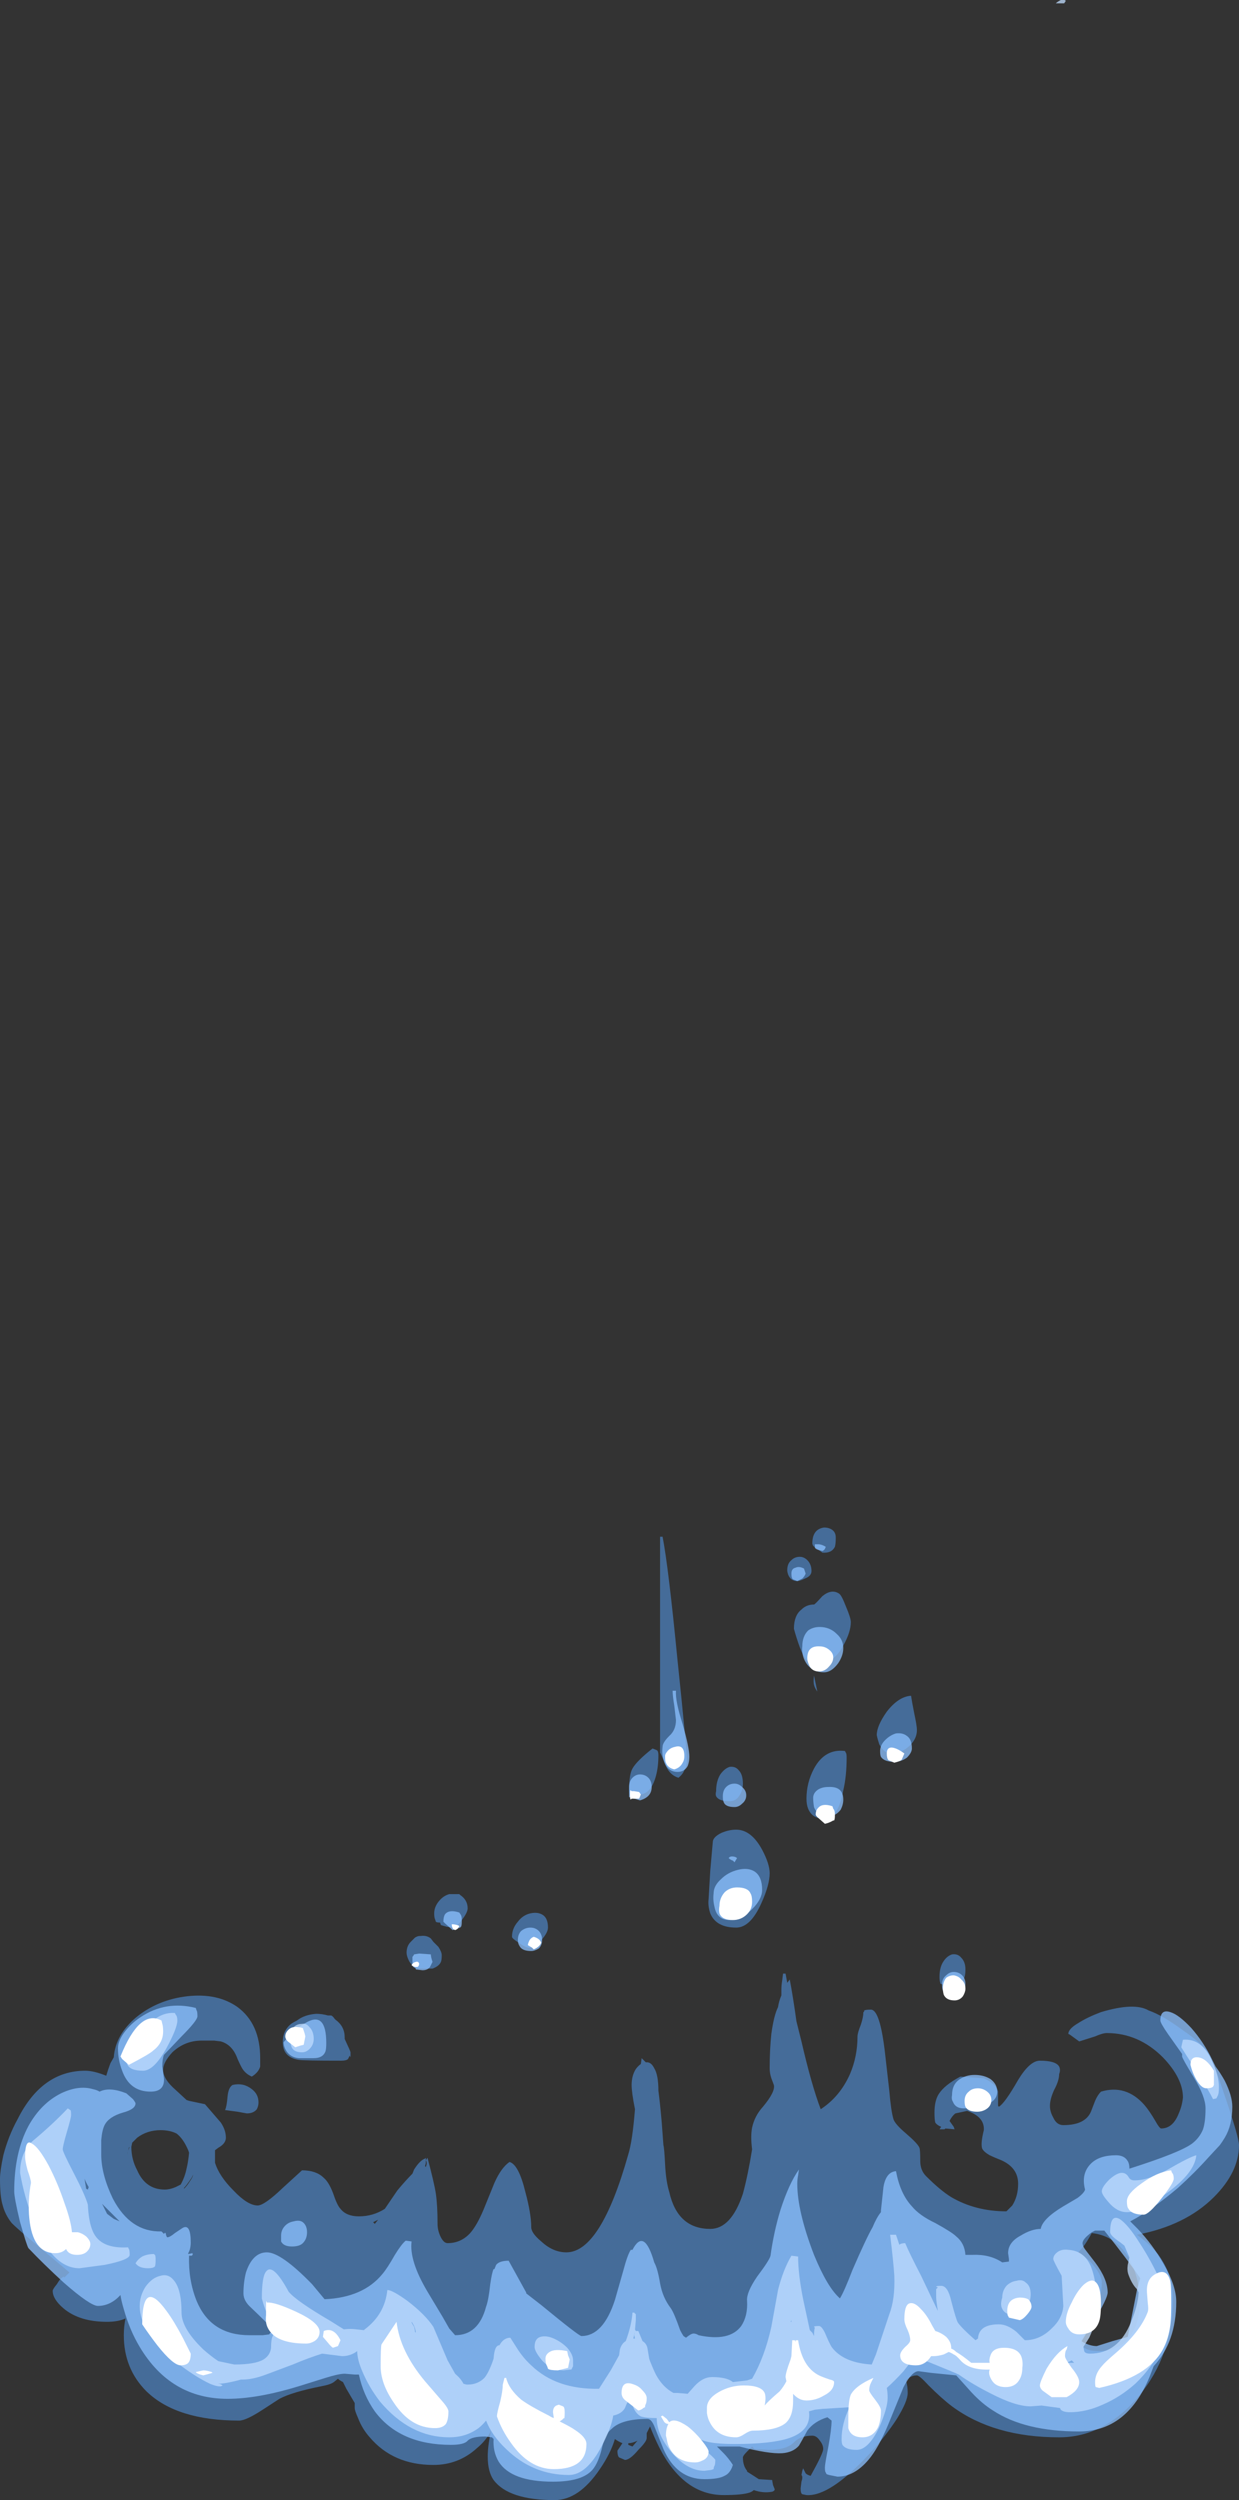 <?xml version="1.0" encoding="UTF-8" standalone="no"?>
<svg xmlns:ffdec="https://www.free-decompiler.com/flash" xmlns:xlink="http://www.w3.org/1999/xlink" ffdec:objectType="shape" height="149.35px" width="74.05px" xmlns="http://www.w3.org/2000/svg">
  <rect width="100%" height="100%" fill="#333333" stroke="none"/>
  <g transform="matrix(1.0, 0.0, 0.0, 1.0, 37.9, 138.55)">
    <path d="M12.65 -42.6 Q12.95 -41.9 12.95 -41.65 12.95 -41.05 12.5 -40.25 11.9 -39.1 10.75 -39.1 10.3 -39.1 9.9 -40.15 9.7 -40.7 9.55 -41.25 9.55 -42.05 10.0 -42.4 10.3 -42.7 10.75 -42.7 10.8 -42.7 11.25 -43.2 11.8 -43.65 12.25 -43.35 12.4 -43.25 12.65 -42.6 M12.0 -46.15 Q11.8 -45.75 11.25 -45.8 L10.7 -46.2 Q10.65 -46.3 10.65 -46.35 10.65 -47.2 11.35 -47.3 11.65 -47.3 11.85 -47.15 12.05 -47.0 12.05 -46.7 12.05 -46.35 12.0 -46.15 M1.7 -46.75 Q2.05 -44.95 2.6 -39.3 3.15 -34.05 3.15 -33.4 3.15 -33.05 3.0 -32.8 2.9 -32.55 2.65 -32.35 2.15 -32.5 1.9 -33.05 1.6 -33.8 1.55 -33.85 L1.55 -46.75 1.7 -46.75 M10.6 -44.7 Q10.6 -44.4 10.2 -44.25 9.9 -44.1 9.75 -44.1 9.35 -44.1 9.2 -44.5 9.15 -44.65 9.15 -44.75 9.15 -45.15 9.4 -45.35 9.6 -45.55 9.9 -45.55 10.15 -45.55 10.35 -45.35 10.6 -45.1 10.6 -44.7 M10.75 -38.45 L10.95 -37.5 Q10.8 -37.7 10.75 -37.9 10.7 -38.1 10.75 -38.45 M5.7 -33.0 Q6.05 -33.05 6.25 -32.8 6.5 -32.55 6.5 -32.0 6.5 -31.6 6.3 -31.3 6.1 -30.95 5.7 -30.95 5.05 -30.95 4.9 -31.25 4.85 -31.35 4.9 -31.55 4.9 -32.15 5.15 -32.55 5.4 -32.9 5.7 -33.0 M1.45 -33.7 Q1.45 -33.0 1.3 -32.45 1.0 -31.35 0.3 -31.35 L-0.1 -31.4 Q-0.15 -31.4 -0.1 -31.45 L-0.2 -31.35 Q-0.3 -31.35 -0.3 -31.65 -0.3 -32.55 -0.1 -32.9 0.15 -33.35 1.1 -34.1 L1.35 -34.0 Q1.45 -33.95 1.45 -33.7 M5.2 -29.05 Q5.65 -29.25 6.1 -29.25 7.0 -29.25 7.65 -28.05 8.1 -27.2 8.1 -26.65 8.1 -25.95 7.6 -24.85 6.95 -23.4 6.1 -23.4 4.9 -23.4 4.55 -24.25 4.4 -24.7 4.45 -25.1 L4.55 -26.8 4.7 -28.5 Q4.7 -28.8 5.2 -29.05 M10.4 -30.5 Q10.3 -30.75 10.3 -31.1 10.3 -32.05 10.75 -32.9 11.4 -34.1 12.6 -33.95 L12.65 -33.85 Q12.7 -33.8 12.7 -33.55 12.7 -32.45 12.5 -31.6 12.2 -29.9 11.35 -29.9 10.65 -29.9 10.4 -30.5 M16.75 -36.15 Q16.9 -35.45 16.9 -35.2 16.9 -34.7 16.5 -34.3 16.0 -33.8 15.35 -33.8 14.95 -33.8 14.65 -34.35 14.55 -34.65 14.5 -34.9 14.5 -35.45 15.1 -36.3 15.8 -37.2 16.55 -37.25 16.6 -36.9 16.75 -36.15 M19.0 -21.8 Q19.35 -21.85 19.55 -21.6 19.8 -21.35 19.8 -20.9 19.8 -20.5 19.7 -20.35 19.5 -19.95 18.9 -19.95 L18.45 -20.0 18.3 -20.05 18.3 -20.1 Q18.25 -20.2 18.25 -20.45 18.25 -21.05 18.5 -21.4 18.7 -21.7 19.0 -21.8 M14.15 -18.5 Q14.7 -18.5 15.0 -15.85 L15.25 -13.65 Q15.35 -12.45 15.5 -11.95 15.6 -11.65 16.25 -11.1 16.95 -10.5 17.05 -10.25 17.1 -10.15 17.1 -9.45 17.1 -8.9 17.45 -8.55 18.3 -7.7 18.95 -7.3 20.4 -6.45 22.25 -6.45 22.45 -6.65 22.6 -6.8 22.95 -7.35 22.95 -8.1 22.95 -9.05 21.95 -9.5 21.45 -9.7 21.25 -9.8 20.9 -10.0 20.8 -10.2 20.7 -10.5 20.9 -11.3 20.95 -12.1 19.9 -12.45 L19.2 -12.3 Q19.0 -12.15 18.85 -11.85 L19.1 -11.5 19.15 -11.35 18.6 -11.4 18.55 -11.35 18.25 -11.35 18.35 -11.5 Q18.1 -11.6 18.0 -11.75 17.95 -11.9 17.95 -12.35 17.95 -13.05 18.2 -13.45 18.55 -14.0 19.5 -14.5 L20.9 -14.4 Q21.65 -14.05 21.75 -13.6 21.75 -13.0 21.75 -12.75 L21.8 -12.7 Q22.15 -12.9 22.95 -14.3 23.65 -15.45 24.25 -15.45 25.2 -15.45 25.4 -15.1 25.5 -14.9 25.4 -14.65 25.4 -14.25 25.1 -13.7 24.85 -13.15 24.85 -12.75 24.85 -12.4 25.05 -12.05 25.25 -11.6 25.65 -11.6 26.95 -11.6 27.3 -12.4 L27.55 -13.05 Q27.7 -13.4 27.9 -13.6 29.4 -14.05 30.5 -12.8 30.8 -12.45 31.15 -11.85 31.4 -11.4 31.5 -11.4 32.2 -11.4 32.55 -12.3 32.75 -12.75 32.8 -13.25 32.8 -14.4 31.6 -15.65 30.15 -17.1 28.25 -17.1 28.0 -17.1 27.55 -16.9 L26.6 -16.6 26.05 -17.0 25.95 -17.05 Q25.95 -17.35 26.55 -17.7 27.1 -18.05 27.9 -18.35 29.9 -18.95 30.75 -18.45 31.6 -18.15 32.75 -17.3 34.0 -16.45 34.35 -15.85 34.6 -15.45 35.35 -13.2 36.15 -10.85 36.15 -10.4 36.15 -8.8 34.65 -7.3 32.95 -5.6 30.05 -5.05 30.75 -4.55 31.3 -3.9 32.2 -2.7 32.2 -1.25 32.2 2.15 30.15 4.6 28.1 7.05 25.4 7.05 21.5 7.05 19.0 5.2 18.4 4.75 17.6 3.95 17.05 3.35 16.9 3.35 16.6 3.35 16.35 3.55 L16.25 3.65 Q16.35 4.0 16.35 4.4 16.35 4.9 15.7 5.95 15.05 6.95 14.1 8.0 11.7 10.6 10.3 10.5 L10.05 10.45 Q9.95 10.4 9.95 10.1 L10.0 9.7 Q10.1 9.4 10.0 9.3 L10.05 9.05 10.1 8.9 10.25 9.2 Q10.35 9.3 10.55 9.35 11.3 8.0 11.3 7.75 11.3 7.5 11.1 7.25 10.9 6.95 10.65 6.95 9.9 6.95 9.5 7.4 9.05 7.8 8.05 7.8 L7.2 7.75 7.05 7.6 6.75 7.9 Q6.5 8.15 6.5 8.25 6.5 8.75 6.75 9.05 L6.75 9.1 Q7.15 9.35 7.45 9.55 L8.25 9.6 Q8.25 9.65 8.3 9.9 L8.4 10.15 Q8.4 10.25 8.25 10.3 7.7 10.4 7.15 10.2 7.05 10.3 6.9 10.35 6.45 10.5 5.35 10.5 2.95 10.5 1.5 7.65 1.2 7.05 0.95 6.4 L0.75 6.8 0.75 7.1 Q0.75 7.3 0.25 7.8 -0.25 8.4 -0.55 8.4 L-0.9 8.25 Q-1.0 8.15 -1.0 7.85 L-0.7 7.4 Q-0.95 7.3 -1.15 7.15 -1.4 8.0 -2.05 8.95 -3.3 10.8 -4.75 10.8 -7.5 10.8 -8.4 9.6 -8.75 9.1 -8.75 8.2 -8.75 7.55 -8.55 6.65 -8.85 7.25 -9.4 7.7 -10.5 8.7 -12.0 8.7 -14.4 8.7 -15.8 7.05 -16.25 6.55 -16.5 5.9 -16.7 5.45 -16.7 5.3 L-16.7 5.0 -17.2 4.15 -17.4 3.75 Q-17.6 3.65 -17.7 3.55 L-17.95 3.75 Q-18.15 3.9 -18.7 4.0 -20.45 4.35 -21.2 4.75 L-22.2 5.4 Q-23.2 6.05 -23.6 6.05 -27.35 6.05 -29.15 4.3 -30.5 2.95 -30.5 0.95 -30.5 0.45 -30.4 -0.05 -30.85 0.15 -31.5 0.15 -33.15 0.15 -34.1 -0.65 -34.75 -1.2 -34.75 -1.7 -34.75 -1.8 -34.5 -2.1 -34.3 -2.45 -34.1 -2.55 L-34.05 -2.5 -33.75 -2.8 -35.95 -4.65 Q-36.85 -5.4 -37.2 -5.75 -37.6 -6.25 -37.75 -6.85 -37.9 -7.35 -37.9 -8.4 -37.9 -8.85 -37.7 -9.8 -37.4 -10.95 -36.85 -11.95 -35.4 -14.85 -32.8 -14.85 -32.3 -14.85 -31.55 -14.55 -31.45 -14.9 -31.3 -15.3 L-31.1 -15.65 Q-31.0 -17.0 -29.75 -18.05 -28.45 -19.1 -26.7 -19.3 -24.9 -19.5 -23.7 -18.65 -22.35 -17.65 -22.35 -15.6 -22.35 -15.25 -22.35 -15.1 -22.45 -14.75 -22.85 -14.5 -23.2 -14.65 -23.4 -14.95 -23.5 -15.1 -23.7 -15.55 -24.0 -16.4 -24.7 -16.6 L-25.1 -16.65 -25.85 -16.65 Q-26.85 -16.65 -27.6 -15.95 -28.15 -15.35 -28.15 -14.9 -28.15 -14.35 -27.4 -13.7 L-26.75 -13.1 -26.6 -13.05 -25.65 -12.85 -24.7 -11.75 Q-24.4 -11.3 -24.4 -10.85 -24.4 -10.5 -24.85 -10.25 L-25.05 -10.1 -25.05 -9.35 Q-24.8 -8.55 -23.95 -7.7 -23.1 -6.8 -22.5 -6.8 -22.1 -6.8 -21.0 -7.85 L-19.85 -8.9 Q-19.0 -8.9 -18.55 -8.45 -18.25 -8.2 -18.0 -7.55 -17.75 -6.8 -17.55 -6.6 -17.2 -6.15 -16.45 -6.15 -15.6 -6.15 -14.9 -6.6 L-14.15 -7.7 Q-13.65 -8.3 -13.25 -8.7 L-13.15 -8.95 Q-12.8 -9.5 -12.5 -9.6 L-12.45 -9.65 Q-12.45 -9.6 -12.45 -9.35 -12.45 -9.3 -12.5 -9.15 L-12.45 -9.1 Q-12.35 -9.35 -12.45 -9.5 L-12.35 -9.65 Q-11.95 -8.15 -11.85 -7.5 -11.75 -6.8 -11.75 -5.7 -11.75 -5.35 -11.6 -5.0 -11.4 -4.55 -11.15 -4.55 -10.35 -4.55 -9.8 -5.15 -9.4 -5.6 -9.0 -6.55 L-8.35 -8.15 Q-7.95 -9.05 -7.45 -9.4 -6.9 -9.25 -6.5 -7.6 -6.15 -6.3 -6.15 -5.5 -6.15 -5.15 -5.55 -4.65 -4.85 -4.0 -4.05 -4.0 -2.0 -4.0 -0.35 -9.85 -0.1 -10.65 0.05 -12.55 -0.15 -13.55 -0.15 -14.0 -0.15 -14.55 0.1 -14.95 0.25 -15.15 0.4 -15.25 L0.45 -15.6 0.7 -15.35 Q1.0 -15.4 1.2 -15.0 1.45 -14.6 1.45 -13.65 1.55 -12.9 1.65 -11.75 L1.75 -10.4 Q1.8 -10.25 1.85 -9.25 1.9 -8.25 2.1 -7.6 2.6 -5.4 4.55 -5.4 5.8 -5.4 6.5 -7.5 6.8 -8.6 7.05 -10.15 6.95 -10.95 7.05 -11.45 7.2 -12.15 7.7 -12.7 8.45 -13.6 8.35 -14.0 L8.2 -14.4 Q8.1 -14.7 8.1 -15.0 8.1 -16.1 8.2 -17.05 8.35 -18.15 8.6 -18.65 8.65 -19.0 8.8 -19.35 L8.8 -19.7 Q8.8 -19.95 8.85 -20.25 L8.9 -20.65 9.05 -20.65 9.15 -20.1 9.3 -20.3 Q9.5 -19.25 9.7 -17.8 L10.0 -16.6 Q10.6 -14.0 11.15 -12.55 12.3 -13.3 12.9 -14.65 13.35 -15.7 13.35 -16.9 13.35 -17.1 13.55 -17.6 13.7 -18.05 13.7 -18.35 13.75 -18.35 13.75 -18.45 13.85 -18.5 14.15 -18.5 M26.55 -4.0 Q26.9 -3.8 27.25 -3.45 27.95 -2.7 27.95 -2.2 27.95 -1.25 27.35 0.05 L26.7 1.3 Q26.7 1.5 26.9 1.7 27.2 1.9 27.75 1.9 29.4 1.9 30.0 0.35 30.25 -0.4 30.2 -1.2 30.2 -2.45 29.6 -3.6 28.8 -5.0 27.35 -5.15 27.05 -4.6 26.85 -4.35 L26.55 -4.0 M5.85 8.75 L5.65 8.6 5.85 8.8 5.85 8.75 M-24.0 -14.0 Q-23.35 -14.15 -22.85 -13.75 -22.45 -13.45 -22.45 -12.95 -22.45 -12.75 -22.55 -12.55 -22.75 -12.3 -23.15 -12.3 L-23.7 -12.4 -24.45 -12.5 Q-24.35 -12.7 -24.3 -13.3 -24.25 -13.85 -24.0 -14.0 M-28.3 -11.3 Q-29.1 -11.3 -29.7 -10.85 -29.85 -10.7 -30.0 -10.55 L-30.05 -10.3 Q-30.05 -9.55 -29.7 -8.9 -29.2 -7.75 -28.05 -7.75 -27.75 -7.75 -27.4 -7.9 L-27.1 -8.05 Q-26.85 -8.5 -26.75 -9.0 -26.65 -9.4 -26.6 -9.95 L-26.65 -10.1 Q-26.95 -10.8 -27.35 -11.1 -27.75 -11.3 -28.3 -11.3 M-26.6 -10.5 L-26.6 -10.5 M-26.35 -8.65 L-26.45 -8.45 Q-26.75 -8.0 -26.9 -7.85 L-26.9 -7.8 Q-26.7 -8.0 -26.55 -8.25 -26.4 -8.45 -26.35 -8.65 M-30.3 -9.8 L-30.2 -10.25 -30.15 -10.3 Q-30.25 -10.1 -30.3 -9.8 M-5.55 -22.65 Q-6.0 -22.2 -6.25 -22.2 -6.5 -22.2 -6.9 -22.5 -7.3 -22.75 -7.3 -22.85 -7.3 -23.35 -6.95 -23.75 -6.65 -24.15 -6.2 -24.25 -5.75 -24.35 -5.45 -24.15 -5.15 -23.95 -5.15 -23.4 -5.15 -23.1 -5.55 -22.65 M-10.45 -25.4 L-10.4 -25.35 Q-9.95 -25.05 -9.95 -24.55 -9.95 -24.3 -10.3 -23.85 -10.65 -23.4 -10.75 -23.4 L-11.2 -23.45 -11.55 -23.55 -11.6 -23.7 Q-11.8 -23.7 -11.85 -23.75 L-11.9 -23.9 Q-11.95 -24.0 -11.95 -24.25 -11.95 -24.65 -11.65 -25.0 -11.4 -25.3 -11.05 -25.4 L-10.45 -25.4 M-11.55 -21.35 Q-11.65 -21.1 -12.05 -20.95 L-12.9 -20.95 Q-13.25 -21.05 -13.45 -21.4 -13.6 -21.7 -13.6 -21.9 -13.6 -22.3 -13.35 -22.55 L-13.1 -22.8 Q-12.95 -22.9 -12.8 -22.9 L-12.75 -22.9 Q-12.4 -22.95 -12.15 -22.75 L-12.0 -22.55 Q-11.85 -22.4 -11.7 -22.25 -11.5 -21.95 -11.5 -21.75 -11.5 -21.45 -11.55 -21.35 M-19.0 -18.25 Q-18.65 -18.25 -18.3 -18.15 L-18.1 -18.15 Q-18.0 -18.1 -17.9 -17.95 L-17.85 -17.9 Q-17.3 -17.5 -17.3 -16.85 L-17.3 -16.75 Q-16.95 -16.0 -16.95 -15.95 L-16.95 -15.65 -17.0 -15.75 -17.1 -15.55 Q-17.2 -15.45 -17.5 -15.45 -19.8 -15.45 -20.05 -15.5 -21.0 -15.65 -21.0 -16.55 -21.0 -17.25 -20.5 -17.65 -20.35 -17.75 -20.15 -17.85 -19.7 -18.2 -19.0 -18.25 M-15.5 -5.7 L-15.3 -5.95 Q-15.5 -5.85 -15.6 -5.8 L-15.5 -5.7 M-0.35 7.5 L-0.1 7.6 0.2 7.25 Q-0.1 7.4 -0.35 7.4 L-0.35 7.5" fill="#59a5ff" fill-opacity="0.502" fill-rule="evenodd" stroke="none"/>
    <path d="M10.8 -46.3 L11.0 -46.3 Q11.2 -46.3 11.45 -46.15 11.4 -45.95 11.25 -45.9 L11.05 -45.95 Q10.85 -46.0 10.8 -46.1 L10.8 -46.3 M10.15 -44.85 L10.25 -44.55 Q10.2 -44.4 10.05 -44.25 9.95 -44.2 9.75 -44.1 L9.5 -44.2 Q9.4 -44.25 9.4 -44.55 9.4 -44.85 9.65 -44.9 9.85 -45.0 10.15 -44.85 M10.15 -39.45 Q10.0 -39.85 10.05 -40.2 10.05 -40.8 10.4 -41.15 10.75 -41.4 11.25 -41.35 11.75 -41.3 12.1 -40.95 12.5 -40.6 12.5 -40.1 12.5 -39.65 12.2 -39.2 11.8 -38.65 11.35 -38.65 10.5 -38.65 10.15 -39.45 M2.9 -35.55 Q3.3 -34.15 3.3 -33.6 3.3 -33.3 3.2 -33.05 3.0 -32.7 2.6 -32.7 1.95 -32.7 1.75 -33.45 1.65 -33.8 1.7 -34.2 1.7 -34.45 2.1 -34.85 2.5 -35.2 2.5 -35.8 L2.4 -36.65 Q2.3 -37.25 2.3 -37.55 L2.5 -37.55 Q2.45 -36.95 2.9 -35.55 M0.85 -32.35 Q1.05 -32.15 1.05 -31.8 1.05 -31.2 0.35 -31.0 L-0.3 -31.2 -0.3 -31.8 Q-0.3 -32.15 -0.1 -32.35 0.1 -32.55 0.35 -32.55 0.65 -32.55 0.85 -32.35 M5.5 -31.8 Q5.7 -32.0 6.0 -32.0 6.25 -32.0 6.45 -31.8 6.7 -31.6 6.7 -31.3 6.7 -31.0 6.45 -30.8 6.25 -30.6 6.0 -30.6 5.45 -30.6 5.35 -30.9 5.3 -31.0 5.3 -31.25 5.3 -31.6 5.5 -31.8 M10.7 -31.15 Q10.7 -31.45 11.0 -31.65 11.25 -31.8 11.6 -31.8 12.5 -31.85 12.5 -31.05 12.5 -30.75 12.35 -30.45 12.05 -30.05 11.6 -30.05 10.95 -30.05 10.75 -30.6 10.7 -30.9 10.7 -31.15 M16.6 -34.1 Q16.6 -33.85 16.3 -33.55 15.95 -33.3 15.55 -33.3 14.95 -33.3 14.75 -33.6 14.7 -33.7 14.7 -33.95 14.7 -34.3 15.0 -34.6 15.3 -34.9 15.65 -35.0 16.05 -35.05 16.3 -34.85 16.6 -34.65 16.6 -34.1 M18.65 -20.55 Q18.85 -20.75 19.1 -20.75 19.4 -20.75 19.6 -20.55 19.8 -20.35 19.8 -20.05 19.8 -19.75 19.6 -19.55 19.4 -19.35 19.15 -19.35 18.6 -19.35 18.45 -19.65 18.4 -19.75 18.4 -20.0 18.4 -20.35 18.65 -20.55 M21.3 -14.35 Q21.7 -14.05 21.7 -13.6 21.7 -13.05 21.0 -12.8 20.45 -12.6 19.7 -12.6 19.2 -12.6 19.05 -13.0 18.95 -13.15 19.0 -13.4 19.0 -14.0 19.4 -14.3 19.8 -14.6 20.35 -14.6 20.9 -14.6 21.3 -14.35 M7.05 -24.5 Q6.4 -23.85 5.7 -23.85 4.95 -23.85 4.8 -24.65 4.7 -25.05 4.75 -25.45 4.75 -25.9 5.2 -26.3 5.6 -26.7 6.2 -26.85 6.8 -27.0 7.2 -26.75 7.65 -26.45 7.65 -25.65 7.65 -25.1 7.05 -24.5 M6.0 -27.3 L5.9 -27.4 Q5.75 -27.45 5.65 -27.55 5.7 -27.65 5.85 -27.65 6.05 -27.65 6.15 -27.55 L6.0 -27.3 M9.8 -8.6 Q9.75 -8.35 9.75 -8.1 9.75 -6.45 10.75 -3.85 11.55 -1.9 12.3 -1.25 12.55 -1.65 13.05 -2.95 13.85 -4.8 14.25 -5.5 14.5 -6.1 14.75 -6.4 L14.75 -6.5 14.9 -7.9 Q15.05 -8.8 15.65 -8.85 15.9 -7.5 16.6 -6.75 17.05 -6.2 18.0 -5.75 19.0 -5.2 19.25 -4.95 19.75 -4.55 19.8 -3.85 L20.2 -3.85 Q21.25 -3.9 22.0 -3.4 L22.4 -3.45 22.4 -3.6 22.35 -3.95 Q22.35 -4.6 23.1 -5.0 23.75 -5.4 24.3 -5.4 24.4 -6.0 25.65 -6.75 L26.5 -7.25 Q26.9 -7.55 26.95 -7.75 26.7 -8.7 27.3 -9.3 27.8 -9.8 28.8 -9.8 29.3 -9.8 29.5 -9.45 29.6 -9.3 29.6 -9.0 32.6 -9.95 33.35 -10.5 33.8 -10.85 34.0 -11.35 34.15 -11.8 34.15 -12.6 34.15 -13.3 33.45 -14.45 32.75 -15.6 32.75 -15.7 L32.75 -15.85 31.9 -17.05 Q31.45 -17.7 31.45 -17.85 31.45 -18.55 32.05 -18.35 32.55 -18.2 33.3 -17.4 34.05 -16.55 34.55 -15.5 L34.75 -15.1 Q35.05 -14.7 35.3 -14.25 35.75 -13.35 35.75 -12.7 35.75 -11.6 35.3 -10.85 35.15 -10.6 35.0 -10.4 L34.35 -9.7 Q33.5 -8.75 32.5 -7.85 30.9 -6.5 29.65 -5.85 L30.1 -5.4 Q31.0 -4.45 31.65 -3.3 32.4 -2.0 32.4 -1.05 32.4 1.35 31.05 2.8 L30.8 3.45 Q29.45 6.7 26.6 6.7 23.35 6.7 21.45 5.45 20.8 5.05 20.15 4.35 L19.25 3.35 17.75 3.2 17.0 3.1 Q16.6 3.1 16.1 4.05 L15.2 6.25 Q14.6 7.7 14.0 8.4 13.15 9.4 12.15 9.4 L11.65 9.3 11.5 9.25 11.45 9.15 Q11.4 9.1 11.4 8.85 11.4 8.65 11.6 7.65 11.8 6.55 11.8 6.05 L11.55 5.85 Q10.75 6.1 10.35 6.65 10.0 7.3 9.85 7.55 9.5 7.95 8.85 8.0 8.05 8.05 6.3 7.6 L4.95 7.6 5.3 7.95 Q5.65 8.3 5.9 8.7 5.75 9.2 5.4 9.35 5.05 9.55 4.2 9.55 2.55 9.55 1.75 7.75 L1.25 6.5 Q1.05 5.95 0.8 5.95 -0.75 5.95 -1.35 6.55 -1.75 6.85 -1.95 7.8 -2.2 8.75 -2.6 9.1 -3.25 9.7 -4.85 9.7 -7.35 9.7 -8.1 8.5 -8.45 7.9 -8.4 7.15 L-8.5 7.05 -8.9 7.0 Q-9.7 7.0 -9.95 7.25 -10.15 7.5 -10.95 7.5 -14.0 7.5 -15.5 5.5 -16.2 4.5 -16.45 3.3 L-16.7 3.3 -17.3 3.25 Q-17.65 3.25 -18.45 3.5 L-20.05 4.0 Q-22.5 4.75 -24.3 4.75 -27.7 4.75 -29.55 1.65 -30.15 0.65 -30.5 -0.6 -30.65 -1.1 -30.7 -1.45 -31.3 -0.8 -32.05 -0.8 -32.5 -0.8 -34.1 -2.2 -35.3 -3.3 -36.2 -4.25 -36.3 -4.4 -36.7 -5.8 -37.05 -7.25 -37.05 -7.65 -37.05 -9.95 -36.2 -11.55 -35.45 -12.9 -34.25 -13.5 -33.2 -14.0 -32.35 -13.75 -32.1 -13.7 -31.95 -13.6 -31.35 -13.9 -30.35 -13.5 L-29.95 -13.15 Q-29.8 -12.95 -29.8 -12.9 -29.8 -12.55 -30.55 -12.35 -31.4 -12.1 -31.65 -11.6 -31.8 -11.3 -31.85 -10.7 L-31.85 -9.85 Q-31.85 -8.65 -31.15 -7.2 -30.1 -5.2 -28.25 -5.25 L-28.1 -5.1 Q-28.05 -5.2 -28.0 -5.15 -27.95 -4.9 -27.9 -4.9 -27.75 -4.9 -27.45 -5.15 L-27.0 -5.45 Q-26.5 -5.75 -26.5 -4.6 -26.5 -4.2 -26.65 -3.95 L-26.65 -3.9 -26.4 -3.95 Q-26.35 -3.85 -26.45 -3.8 L-26.6 -3.8 Q-26.65 -2.35 -26.15 -1.1 -25.3 0.95 -23.0 0.95 L-22.2 0.95 -21.8 0.9 Q-21.8 0.8 -21.5 0.7 -21.95 0.2 -22.9 -0.7 -23.35 -1.1 -23.35 -1.55 -23.35 -2.2 -23.2 -2.8 -22.8 -4.0 -21.95 -4.0 -21.1 -4.0 -19.25 -2.1 L-18.5 -1.2 Q-16.2 -1.3 -15.05 -2.7 -14.75 -3.05 -14.3 -3.85 -13.9 -4.5 -13.65 -4.7 L-13.3 -4.65 Q-13.45 -3.5 -12.35 -1.65 L-11.45 -0.15 -11.05 0.55 -10.7 0.95 Q-9.3 0.95 -8.85 -0.75 -8.7 -1.15 -8.6 -2.1 -8.5 -2.8 -8.4 -3.0 L-8.35 -3.0 -8.25 -3.25 Q-8.05 -3.5 -7.5 -3.5 L-6.45 -1.6 -6.45 -1.55 -5.55 -0.85 Q-3.3 1.0 -3.15 1.0 -1.85 1.0 -1.15 -1.15 L-0.65 -2.9 Q-0.4 -3.85 -0.2 -4.15 L-0.1 -4.15 Q0.6 -5.5 1.2 -3.4 1.4 -3.05 1.55 -2.15 1.7 -1.3 2.2 -0.65 2.4 -0.35 2.75 0.65 2.85 0.85 2.95 1.0 L3.1 1.1 Q3.4 0.85 3.55 0.85 3.7 0.85 3.85 0.95 5.7 1.35 6.4 0.4 6.8 -0.2 6.75 -1.1 6.7 -1.6 7.35 -2.55 8.1 -3.55 8.15 -3.8 8.35 -5.25 8.75 -6.55 9.25 -8.1 9.85 -8.95 L9.8 -8.6 M27.05 -4.05 L27.55 -3.4 Q28.3 -2.4 28.3 -1.6 28.3 -1.25 27.45 0.15 L26.75 1.3 26.8 1.35 Q27.25 1.6 27.65 1.6 L28.6 1.3 29.5 1.05 30.05 -1.75 Q30.15 -2.15 30.25 -2.45 29.5 -3.55 28.1 -5.3 L27.55 -5.3 27.35 -5.2 Q26.8 -4.8 26.8 -4.55 26.8 -4.35 27.05 -4.05 M-30.85 -16.2 Q-30.85 -16.6 -30.5 -17.1 -30.1 -17.65 -29.5 -18.05 -28.0 -19.05 -26.2 -18.6 L-26.15 -18.45 Q-26.1 -18.4 -26.1 -18.1 -26.1 -17.85 -27.05 -16.9 L-28.1 -15.8 Q-28.2 -15.55 -28.2 -15.1 L-28.1 -14.4 Q-28.05 -13.6 -28.9 -13.6 -30.15 -13.6 -30.6 -14.85 -30.85 -15.5 -30.85 -16.2 M-32.6 -7.9 Q-32.75 -8.15 -32.85 -8.4 -32.8 -8.1 -32.75 -7.8 L-32.65 -7.75 -32.6 -7.9 M-31.5 -6.3 L-31.1 -6.0 -30.75 -5.85 -31.8 -6.9 -31.5 -6.3 M-5.7 -22.15 Q-5.95 -22.0 -6.15 -22.0 -6.7 -22.0 -6.85 -22.3 -6.95 -22.45 -6.95 -22.65 -6.95 -23.0 -6.75 -23.2 -6.5 -23.4 -6.2 -23.4 -5.9 -23.4 -5.7 -23.2 -5.5 -23.0 -5.5 -22.65 -5.5 -22.35 -5.7 -22.15 M-10.35 -24.15 Q-10.3 -24.05 -10.3 -23.8 -10.3 -23.5 -10.35 -23.45 L-10.4 -23.4 -10.85 -23.25 -11.3 -23.65 -11.4 -23.75 Q-11.4 -24.05 -11.3 -24.2 -11.05 -24.5 -10.45 -24.3 L-10.35 -24.15 M-12.05 -21.35 L-12.2 -21.05 Q-12.35 -20.85 -12.65 -20.85 L-13.05 -20.9 -13.05 -20.95 Q-13.1 -21.0 -13.2 -21.05 -13.25 -21.1 -13.25 -21.4 L-13.25 -21.65 Q-13.2 -21.7 -13.15 -21.8 L-12.85 -21.85 -12.15 -21.8 Q-12.15 -21.65 -12.05 -21.35 M-18.45 -16.0 Q-18.6 -15.6 -19.15 -15.6 L-20.05 -15.6 Q-20.55 -15.65 -20.8 -16.05 -20.95 -16.3 -20.95 -16.55 -20.3 -17.35 -19.65 -17.7 -18.4 -18.45 -18.4 -16.5 -18.4 -16.15 -18.45 -16.0 M-19.8 -4.55 Q-20.0 -4.35 -20.45 -4.35 -20.95 -4.35 -21.1 -4.65 -21.1 -4.75 -21.1 -5.0 -21.1 -5.35 -20.85 -5.6 -20.65 -5.8 -20.35 -5.85 -20.0 -5.95 -19.8 -5.8 -19.55 -5.6 -19.55 -5.2 -19.55 -4.8 -19.8 -4.55" fill="#8cc1ff" fill-opacity="0.753" fill-rule="evenodd" stroke="none"/>
    <path d="M25.7 -138.35 L25.2 -138.35 Q25.3 -138.45 25.5 -138.55 25.7 -138.6 25.8 -138.5 L25.7 -138.35 M0.1 -0.3 L0.1 0.05 0.05 0.65 0.05 0.6 0.1 0.7 0.25 0.7 0.5 1.3 Q0.75 1.45 0.8 1.75 L0.9 2.35 0.95 2.5 Q1.15 3.0 1.3 3.3 1.7 4.05 2.35 4.4 L2.6 4.4 3.2 4.45 3.6 4.0 Q4.1 3.45 4.65 3.45 5.55 3.45 5.9 3.75 L6.75 3.65 Q6.9 3.6 7.05 3.55 7.8 2.25 8.2 0.45 L8.6 -1.75 Q8.9 -2.95 9.4 -3.8 L9.8 -3.75 Q9.8 -2.7 10.1 -1.2 L10.5 0.65 10.65 0.8 10.75 1.0 Q10.75 0.65 10.8 0.5 L10.75 0.45 Q10.75 0.4 11.05 0.4 11.2 0.4 11.4 0.8 11.65 1.4 11.8 1.65 12.5 2.6 14.2 2.7 L14.45 2.1 Q14.7 1.35 15.25 -0.3 15.6 -1.2 15.55 -2.6 15.5 -3.4 15.3 -5.05 L15.65 -5.05 15.85 -4.45 Q15.95 -4.55 16.2 -4.55 16.45 -3.95 17.15 -2.6 L18.15 -0.5 18.1 -0.85 Q18.05 -1.15 18.05 -1.4 L18.05 -1.8 18.15 -1.9 18.05 -1.95 Q18.05 -2.0 18.35 -2.0 18.75 -2.0 18.95 -1.1 19.25 0.05 19.35 0.2 19.6 0.55 20.4 1.25 L20.55 1.15 Q20.6 0.3 21.8 0.3 22.3 0.3 22.85 0.75 L23.35 1.25 Q24.25 1.25 24.95 0.55 25.6 -0.05 25.65 -0.8 L25.55 -2.6 Q25.05 -3.5 25.05 -3.6 25.05 -3.85 25.35 -4.05 25.6 -4.2 25.95 -4.15 26.9 -4.1 27.3 -3.15 27.5 -2.65 27.6 -1.9 27.7 -1.2 27.7 -0.8 27.7 0.0 27.2 1.1 L26.85 1.65 26.9 1.9 Q26.95 2.05 27.25 2.05 28.95 2.05 29.7 0.15 30.1 -0.8 30.15 -1.6 L30.05 -1.8 Q29.75 -2.1 29.55 -2.65 29.45 -2.9 29.5 -3.25 L29.6 -3.7 29.3 -4.4 29.05 -4.6 Q28.45 -5.0 28.45 -5.2 28.45 -6.3 29.0 -6.0 29.5 -5.7 30.25 -4.5 30.9 -3.5 31.45 -2.3 32.0 -1.15 32.0 -0.8 32.0 1.9 29.95 3.85 29.05 4.65 28.0 5.1 27.0 5.55 26.05 5.55 25.65 5.55 25.5 5.4 L25.45 5.3 24.35 5.15 23.7 5.2 Q22.8 5.2 21.35 4.45 20.25 3.9 19.4 3.3 19.2 3.2 17.6 2.55 17.1 2.4 16.8 2.2 L16.1 3.1 Q15.55 3.7 15.1 4.1 15.15 4.35 15.15 4.7 15.15 5.3 14.65 6.45 14.0 7.8 13.3 7.8 12.65 7.8 12.45 7.5 12.4 7.4 12.4 7.15 12.4 6.25 12.85 5.3 L12.9 5.25 11.25 5.35 10.8 5.4 10.45 5.5 Q10.6 6.65 9.25 7.1 8.2 7.45 6.0 7.45 4.2 7.45 3.8 7.05 L3.75 7.0 3.7 7.25 Q3.85 7.5 4.4 7.95 4.85 8.35 4.85 8.4 4.85 8.7 4.8 8.75 4.75 8.85 4.75 8.95 L4.6 9.0 4.2 9.05 Q3.15 9.05 2.2 7.9 1.35 6.85 1.35 5.9 0.7 5.9 0.4 5.8 -0.05 5.55 -0.15 4.85 L-0.25 4.75 Q-0.4 4.9 -0.55 5.3 -0.75 5.65 -1.25 5.75 -1.35 6.45 -1.95 7.6 -2.85 9.3 -3.9 9.3 -6.05 9.3 -7.65 7.75 -8.5 6.95 -8.85 6.05 -9.05 6.3 -9.3 6.5 -10.05 7.05 -11.05 7.05 -13.4 7.05 -15.2 4.9 -15.85 4.05 -16.25 3.1 -16.55 2.4 -16.55 1.9 L-16.7 2.0 Q-17.05 2.2 -17.45 2.2 L-18.65 2.05 Q-19.45 2.3 -20.4 2.7 L-22.0 3.3 Q-22.8 3.6 -23.4 3.6 L-23.5 3.6 Q-24.4 3.85 -24.9 3.85 -24.7 3.85 -24.6 3.95 -24.75 4.1 -25.35 3.85 -26.1 3.5 -27.05 2.8 -29.55 0.9 -29.55 -0.8 -29.55 -1.4 -29.2 -1.95 -28.8 -2.5 -28.3 -2.6 -27.8 -2.75 -27.45 -2.25 -27.05 -1.7 -27.05 -0.4 -27.05 0.55 -25.75 1.8 -25.3 2.2 -24.85 2.5 L-23.9 2.7 Q-22.65 2.7 -22.15 2.4 -21.75 2.15 -21.7 1.7 -21.7 1.2 -21.6 1.0 -21.55 0.85 -21.35 0.75 L-21.6 0.35 Q-22.05 -0.45 -22.25 -1.25 -22.25 -2.55 -22.0 -2.85 -21.6 -3.4 -20.65 -1.65 -20.2 -1.1 -18.15 0.1 L-17.35 0.6 Q-16.95 0.55 -16.6 0.6 L-16.15 0.65 -16.1 0.6 Q-14.9 -0.3 -14.75 -1.75 -14.45 -1.75 -13.55 -1.1 -12.5 -0.3 -12.0 0.45 L-11.15 2.45 -10.7 3.25 Q-10.35 3.55 -10.2 3.85 -10.05 3.9 -9.95 3.9 -9.35 3.9 -8.95 3.5 -8.7 3.2 -8.45 2.5 L-8.4 2.35 Q-8.35 1.55 -8.05 1.55 -7.8 1.1 -7.4 1.1 L-7.05 1.65 Q-6.65 2.3 -6.15 2.75 -4.65 4.2 -2.1 4.15 L-1.4 3.05 -0.9 2.15 -0.85 1.8 Q-0.75 1.45 -0.5 1.3 -0.15 0.35 -0.1 -0.4 L0.0 -0.4 0.1 -0.3 M21.95 -0.75 Q21.9 -1.0 22.0 -1.3 22.0 -1.7 22.25 -2.0 22.5 -2.25 22.85 -2.3 23.2 -2.4 23.4 -2.2 23.7 -2.0 23.7 -1.5 23.7 -1.1 23.5 -0.75 23.25 -0.25 22.75 -0.25 22.1 -0.25 21.95 -0.75 M32.7 -16.25 L32.8 -16.7 Q33.95 -16.8 34.55 -15.4 34.95 -14.55 34.95 -13.85 34.95 -13.55 34.9 -13.4 L34.8 -13.2 34.6 -13.15 Q34.35 -13.65 33.7 -14.7 32.85 -16.0 32.7 -16.25 M31.85 -7.55 Q30.35 -6.4 29.45 -6.4 28.85 -6.4 28.35 -7.0 27.95 -7.45 27.95 -7.65 27.95 -7.9 28.4 -8.35 28.85 -8.75 29.15 -8.75 29.4 -8.75 29.55 -8.5 29.65 -8.3 29.9 -8.3 30.75 -8.3 31.9 -8.95 33.2 -9.7 33.6 -9.8 33.5 -8.75 31.85 -7.55 M26.3 2.6 L26.15 2.45 Q26.0 2.55 25.8 2.6 L26.3 2.6 M9.4 0.15 L9.4 0.05 9.35 0.15 9.4 0.15 M0.05 1.15 L0.0 0.9 0.05 0.75 -0.05 1.15 0.05 1.15 M-30.3 -15.25 Q-30.4 -15.45 -30.3 -15.7 -30.3 -16.15 -30.1 -16.65 -29.8 -17.3 -29.25 -17.3 L-28.75 -17.85 Q-28.15 -18.35 -27.45 -18.3 L-27.4 -18.2 Q-27.3 -18.1 -27.3 -17.85 -27.3 -17.4 -27.95 -16.2 -28.7 -14.85 -29.35 -14.85 -30.15 -14.85 -30.3 -15.25 M-35.95 -10.65 Q-34.75 -11.65 -33.85 -12.6 L-33.7 -12.5 Q-33.65 -12.5 -33.65 -12.2 -33.65 -12.05 -33.9 -11.2 -34.15 -10.35 -34.15 -10.15 -34.15 -10.0 -33.5 -8.75 -32.8 -7.4 -32.65 -6.85 -32.6 -5.8 -32.35 -5.25 -31.9 -4.2 -30.25 -4.3 L-30.2 -4.2 Q-30.15 -4.15 -30.15 -3.85 -30.15 -3.55 -31.65 -3.25 L-33.15 -3.05 Q-34.8 -3.05 -35.9 -5.9 -36.45 -7.3 -36.7 -8.75 -36.7 -9.95 -35.95 -10.65 M-29.8 -3.35 Q-29.65 -3.6 -29.4 -3.75 -29.1 -3.9 -28.7 -3.9 L-28.65 -3.85 Q-28.6 -3.85 -28.6 -3.55 -28.6 -3.2 -28.65 -3.15 -28.75 -3.05 -29.05 -3.05 -29.6 -3.05 -29.8 -3.35 M-19.4 -16.15 Q-19.6 -15.95 -19.85 -15.95 -20.4 -15.95 -20.5 -16.35 -20.55 -16.45 -20.55 -16.8 -20.55 -17.2 -20.35 -17.45 -20.15 -17.65 -19.85 -17.65 -19.6 -17.7 -19.4 -17.45 -19.15 -17.2 -19.15 -16.75 -19.15 -16.4 -19.4 -16.15 M-3.65 2.8 L-3.75 3.0 -3.8 3.0 -4.2 3.05 Q-5.0 3.05 -5.55 2.4 -5.95 1.9 -5.95 1.65 -5.95 1.15 -5.6 1.05 -5.25 0.95 -4.8 1.15 -4.35 1.35 -4.0 1.7 -3.65 2.1 -3.65 2.45 -3.65 2.75 -3.65 2.8 M-13.3 0.15 L-13.3 0.2 Q-13.25 0.3 -13.15 0.45 -13.1 0.65 -13.1 0.75 L-13.05 0.8 Q-13.05 0.65 -13.15 0.4 -13.25 0.2 -13.3 0.15" fill="#bfdcff" fill-opacity="0.753" fill-rule="evenodd" stroke="none"/>
    <path d="M10.45 -39.1 Q10.35 -39.3 10.35 -39.5 10.35 -40.25 11.1 -40.2 11.4 -40.2 11.65 -40.0 11.9 -39.8 11.9 -39.55 11.9 -39.25 11.65 -39.0 11.4 -38.7 11.05 -38.7 10.6 -38.7 10.45 -39.1 M2.05 -34.0 Q2.2 -34.15 2.45 -34.2 3.0 -34.35 3.0 -33.65 3.0 -33.4 2.9 -33.25 2.75 -32.95 2.4 -32.85 2.0 -32.95 1.9 -33.25 1.85 -33.3 1.85 -33.65 1.85 -33.8 2.05 -34.0 M0.4 -31.35 L0.3 -31.1 -0.15 -31.1 -0.2 -31.05 Q-0.25 -31.05 -0.25 -31.35 -0.25 -31.65 -0.2 -31.6 L-0.15 -31.55 0.0 -31.55 0.3 -31.5 0.4 -31.35 M10.95 -30.0 Q10.85 -30.1 10.85 -30.15 10.85 -30.4 11.0 -30.55 11.25 -30.85 11.85 -30.65 L11.9 -30.5 Q12.0 -30.4 12.0 -30.15 12.0 -29.85 11.95 -29.8 L11.9 -29.8 Q11.65 -29.65 11.4 -29.6 L10.95 -30.0 M16.15 -33.8 L16.0 -33.45 Q15.95 -33.35 15.55 -33.25 L15.2 -33.4 Q15.1 -33.5 15.1 -33.8 15.1 -34.2 15.45 -34.15 15.75 -34.1 16.15 -33.8 M19.65 -19.3 Q19.45 -19.05 19.15 -19.05 18.65 -19.05 18.5 -19.4 18.45 -19.6 18.45 -19.75 18.45 -20.15 18.65 -20.4 18.85 -20.55 19.1 -20.55 19.4 -20.5 19.55 -20.3 19.8 -20.1 19.8 -19.75 19.8 -19.55 19.65 -19.3 M6.95 -25.45 Q7.05 -25.3 7.05 -24.95 7.05 -24.5 6.75 -24.2 6.4 -23.85 5.9 -23.85 5.25 -23.85 5.1 -24.25 5.05 -24.45 5.1 -24.7 5.1 -25.15 5.4 -25.5 5.7 -25.8 6.15 -25.8 6.8 -25.8 6.95 -25.45 M20.95 -12.5 Q20.75 -12.4 20.5 -12.4 19.95 -12.4 19.8 -12.7 19.75 -12.8 19.75 -13.05 19.75 -13.4 20.0 -13.6 20.2 -13.8 20.55 -13.8 20.85 -13.8 21.1 -13.6 21.35 -13.4 21.35 -13.1 21.35 -12.7 20.95 -12.5 M17.15 -0.6 Q17.5 -0.25 17.8 0.35 L18.0 0.7 Q18.35 0.8 18.65 1.05 18.95 1.35 18.95 1.7 L18.95 1.75 Q19.1 1.8 19.25 1.95 19.6 2.15 20.15 2.6 L21.25 2.6 Q21.2 2.4 21.3 2.15 21.45 1.7 22.1 1.7 22.95 1.7 23.15 2.25 23.25 2.55 23.2 2.9 23.2 3.35 23.0 3.65 22.75 4.05 22.2 4.05 21.6 4.05 21.35 3.6 21.15 3.25 21.25 3.0 20.1 3.05 19.55 2.5 19.25 2.15 19.1 2.1 18.95 2.0 18.8 1.95 L18.5 2.1 Q18.15 2.2 17.9 2.2 L17.75 2.2 Q17.4 2.75 16.85 2.75 15.9 2.75 15.9 2.15 15.9 1.95 16.2 1.65 16.5 1.4 16.5 1.25 16.5 1.0 16.35 0.65 16.15 0.25 16.15 0.0 16.15 -0.85 16.45 -0.95 16.75 -1.05 17.15 -0.6 M22.35 -0.2 Q22.3 -0.25 22.3 -0.5 22.3 -1.25 23.05 -1.3 23.35 -1.3 23.55 -1.2 23.75 -1.0 23.75 -0.75 23.75 -0.6 23.5 -0.3 23.25 0.0 23.05 0.05 L22.4 -0.1 22.35 -0.2 M33.25 -15.2 Q33.25 -15.7 33.7 -15.65 34.2 -15.6 34.65 -14.85 L34.65 -14.0 34.6 -13.9 Q34.5 -13.8 34.2 -13.8 33.85 -13.8 33.5 -14.5 33.35 -14.8 33.25 -15.2 M32.15 -8.75 Q32.25 -8.65 32.25 -8.4 32.25 -8.15 31.5 -7.2 30.75 -6.25 30.45 -6.25 29.75 -6.25 29.55 -6.6 29.45 -6.7 29.45 -7.05 29.45 -7.5 30.3 -8.1 31.25 -8.8 32.1 -8.9 32.1 -8.85 32.15 -8.75 M26.85 -2.05 Q27.3 -2.45 27.55 -2.25 27.9 -2.0 27.9 -0.95 27.9 -0.2 27.8 0.1 27.55 0.9 26.6 0.9 26.15 0.9 25.95 0.55 25.8 0.35 25.8 0.15 25.8 -0.35 26.15 -1.0 26.45 -1.65 26.85 -2.05 M30.7 -0.95 L30.65 -1.6 Q30.6 -2.4 31.15 -2.7 31.85 -3.1 32.05 -2.25 32.1 -1.95 32.1 -1.05 32.1 -0.1 32.05 0.3 31.95 1.15 31.6 1.8 30.7 3.45 27.8 4.1 L27.6 4.05 Q27.55 4.05 27.55 3.75 27.55 3.25 27.95 2.8 28.15 2.55 28.8 2.0 30.25 0.75 30.7 -0.45 30.75 -0.6 30.7 -0.95 M25.9 1.6 L25.85 1.8 Q25.75 1.9 25.75 2.2 25.75 2.35 26.15 2.9 26.6 3.45 26.6 3.75 26.6 4.25 25.85 4.65 L24.95 4.65 24.4 4.25 Q24.25 4.1 24.25 3.95 24.25 3.75 24.65 2.95 25.25 1.95 25.9 1.6 M14.05 4.25 Q14.05 4.35 14.4 4.8 14.75 5.25 14.75 5.45 14.75 6.0 14.6 6.4 14.3 7.05 13.65 7.05 12.95 7.05 12.8 6.5 L12.8 5.85 Q12.8 4.85 12.95 4.5 13.25 3.95 14.3 3.5 L14.15 3.8 Q14.05 4.0 14.05 4.25 M11.95 3.75 Q11.95 4.25 11.35 4.55 10.85 4.85 10.3 4.85 9.85 4.85 9.5 4.45 L9.5 4.9 Q9.5 5.8 9.05 6.2 8.5 6.65 7.1 6.65 6.9 6.65 6.6 6.85 6.3 7.05 6.1 7.05 5.0 7.05 4.55 6.2 4.4 5.95 4.35 5.6 L4.35 5.3 Q4.35 4.75 5.05 4.35 5.75 3.95 6.55 3.95 7.6 3.95 7.8 4.4 7.9 4.65 7.8 5.15 8.0 4.9 8.7 4.3 8.95 4.0 9.1 3.7 L9.05 3.45 Q9.05 3.2 9.35 2.4 L9.4 2.2 9.45 1.25 9.6 1.25 9.65 1.35 9.65 1.25 9.8 1.25 Q10.05 2.85 11.05 3.35 11.25 3.45 11.7 3.6 11.95 3.65 11.95 3.75 M0.7 5.05 Q0.65 5.15 0.65 5.25 L0.55 5.3 Q0.45 5.4 0.25 5.45 L-0.45 4.9 Q-0.75 4.7 -0.75 4.4 -0.75 3.6 0.0 3.9 0.3 4.0 0.5 4.25 0.75 4.5 0.75 4.7 0.75 4.95 0.7 5.05 M1.7 5.75 L1.95 5.95 2.1 6.15 Q2.4 5.85 3.2 6.4 3.65 6.75 4.05 7.25 4.45 7.75 4.45 7.9 4.45 8.3 4.05 8.45 3.85 8.55 3.65 8.55 2.6 8.55 2.15 7.75 2.0 7.5 1.95 7.15 L1.9 6.95 Q1.9 6.5 2.05 6.25 1.85 6.25 1.75 6.05 L1.6 5.8 1.7 5.75 M-30.6 -15.55 L-30.7 -15.7 Q-29.55 -18.55 -28.25 -17.85 L-28.2 -17.65 Q-28.15 -17.5 -28.15 -17.2 -28.15 -16.5 -28.75 -16.05 -28.95 -15.85 -30.2 -15.2 L-30.6 -15.55 M-36.25 -8.9 Q-36.4 -9.45 -36.4 -9.7 -36.4 -10.8 -36.0 -10.5 -35.6 -10.3 -35.0 -9.2 -34.45 -8.15 -34.05 -6.95 -33.65 -5.85 -33.6 -5.2 L-33.25 -5.2 Q-33.0 -5.15 -32.75 -4.95 -32.5 -4.7 -32.5 -4.5 -32.5 -4.25 -32.7 -4.05 -32.9 -3.85 -33.3 -3.85 -33.8 -3.85 -33.95 -4.2 -34.2 -3.95 -34.6 -3.95 -35.95 -3.95 -36.15 -6.05 -36.25 -7.05 -36.05 -8.15 -36.05 -8.35 -36.25 -8.9 M-10.9 -23.6 Q-10.65 -23.6 -10.45 -23.5 L-10.5 -23.4 Q-10.55 -23.3 -10.7 -23.25 L-10.8 -23.3 Q-10.9 -23.4 -10.9 -23.6 M-6.1 -22.2 L-6.35 -22.35 Q-6.35 -22.45 -6.25 -22.65 -6.15 -22.8 -6.0 -22.85 -5.65 -22.75 -5.55 -22.5 -5.65 -22.25 -6.0 -22.1 L-6.1 -22.2 M-12.85 -21.25 Q-12.85 -21.1 -12.95 -21.05 L-13.1 -21.05 Q-13.25 -21.1 -13.3 -21.15 -13.25 -21.3 -13.05 -21.35 -12.9 -21.4 -12.85 -21.25 M-20.6 -17.35 Q-20.35 -17.55 -19.8 -17.4 L-19.7 -17.1 -19.65 -16.9 -19.75 -16.4 -19.95 -16.35 -20.25 -16.25 -20.7 -16.6 Q-20.85 -16.75 -20.85 -16.9 -20.85 -17.15 -20.6 -17.35 M-22.0 -0.8 Q-22.0 -1.25 -21.95 -1.0 -21.5 -1.05 -20.2 -0.45 -18.8 0.2 -18.8 0.75 -18.8 1.1 -19.1 1.3 -19.35 1.45 -19.6 1.45 -21.45 1.45 -21.9 0.5 -22.05 0.2 -22.0 -0.25 L-22.0 -0.8 M-5.05 1.95 Q-4.75 1.75 -4.0 1.9 L-3.95 2.15 -3.85 2.4 -3.95 2.9 -4.55 3.05 Q-5.05 3.05 -5.15 2.95 L-5.2 2.8 Q-5.3 2.65 -5.3 2.35 -5.3 2.1 -5.05 1.95 M-4.5 5.1 L-4.25 5.2 Q-4.15 5.25 -4.15 5.55 -4.15 6.0 -4.2 5.9 L-4.3 6.0 -4.45 6.1 Q-3.75 6.45 -3.55 6.6 -2.85 7.05 -2.85 7.45 -2.85 8.95 -4.8 8.95 -6.25 8.95 -7.35 7.4 -7.9 6.65 -8.2 5.8 -8.2 5.6 -8.0 4.9 -7.85 4.25 -7.85 3.9 L-7.75 3.5 -7.65 3.5 Q-7.5 4.15 -6.75 4.8 -6.2 5.2 -5.1 5.75 -4.95 5.85 -4.8 5.9 L-4.85 5.55 Q-4.85 5.25 -4.65 5.15 L-4.5 5.1 M-11.1 5.5 Q-11.1 6.0 -11.25 6.25 -11.45 6.5 -11.9 6.5 -13.35 6.5 -14.35 5.0 -15.15 3.85 -15.15 2.8 -15.15 1.65 -15.1 1.5 L-14.2 0.15 Q-14.0 1.9 -12.5 3.7 L-11.55 4.8 Q-11.1 5.3 -11.1 5.5 M-18.3 1.4 L-18.6 1.05 -18.55 0.7 Q-17.95 0.45 -17.55 1.25 L-17.7 1.6 -18.0 1.7 Q-18.1 1.65 -18.3 1.4 M-25.25 3.15 L-25.2 3.2 -25.75 3.35 Q-26.15 3.25 -26.2 3.15 L-25.75 3.05 Q-25.55 3.05 -25.25 3.15 M-26.7 2.65 Q-26.85 2.75 -27.1 2.75 -27.55 2.75 -28.5 1.55 -29.0 0.9 -29.4 0.3 -29.4 -2.5 -27.95 -0.5 -27.5 0.1 -26.95 1.15 L-26.5 2.05 Q-26.5 2.5 -26.7 2.65" fill="#ffffff" fill-rule="evenodd" stroke="none"/>
  </g>
</svg>
